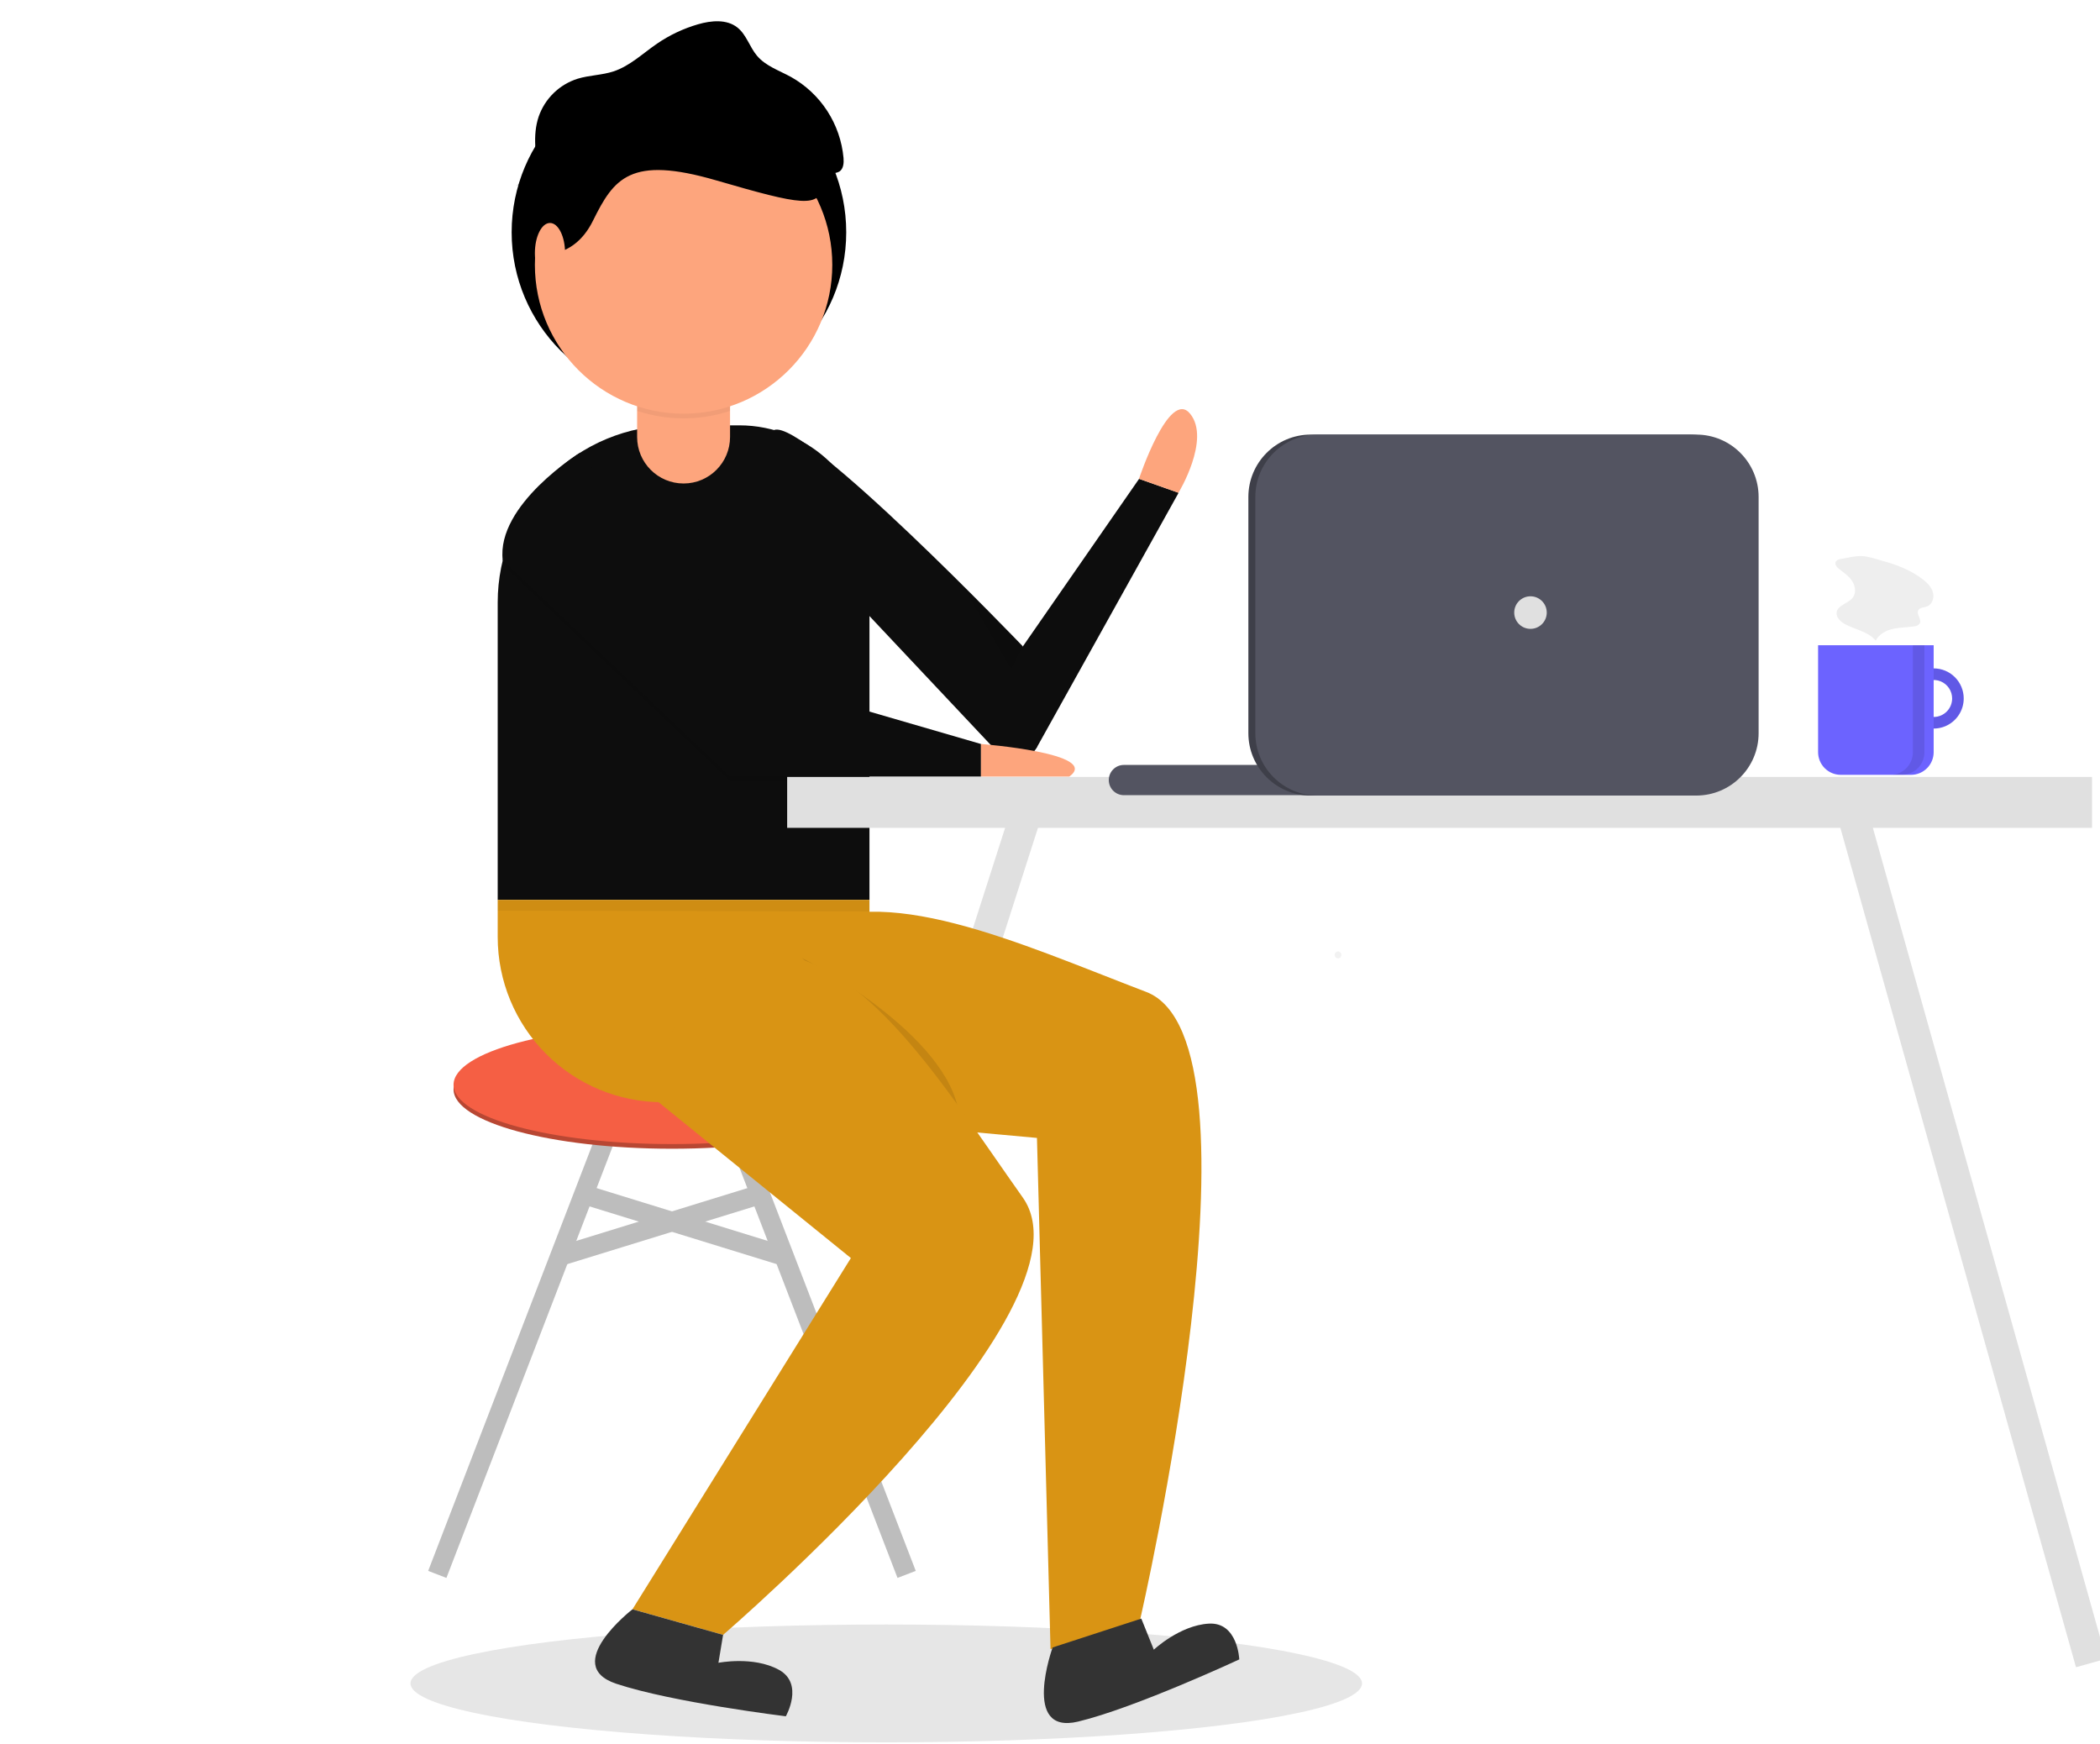 <svg width="537" height="446" viewBox="0 0 537 446" fill="none" xmlns="http://www.w3.org/2000/svg">
<g id="undraw_Hello_qnas 1">
<g clip-path="url(#clip0)">
<g id="bg">
<ellipse id="Ellipse 5" cx="226.629" cy="430.436" rx="121.659" ry="15.064" fill="#E6E6E6"/>
<path id="Vector" d="M494.465 170.902C492.945 170.902 491.46 171.353 490.196 172.198C488.933 173.043 487.948 174.244 487.366 175.65C486.785 177.055 486.633 178.601 486.929 180.093C487.226 181.585 487.957 182.956 489.032 184.031C490.106 185.107 491.476 185.84 492.966 186.136C494.456 186.433 496.001 186.281 497.405 185.699C498.809 185.117 500.009 184.131 500.853 182.866C501.698 181.601 502.148 180.114 502.148 178.593C502.148 176.553 501.339 174.597 499.898 173.154C498.457 171.712 496.503 170.902 494.465 170.902V170.902ZM494.465 183.326C493.53 183.326 492.616 183.048 491.838 182.528C491.06 182.008 490.454 181.269 490.097 180.404C489.739 179.539 489.645 178.588 489.828 177.67C490.01 176.751 490.46 175.908 491.122 175.246C491.783 174.584 492.625 174.133 493.542 173.951C494.46 173.768 495.41 173.862 496.274 174.22C497.138 174.578 497.877 175.185 498.396 175.963C498.916 176.742 499.193 177.657 499.193 178.593C499.193 179.848 498.695 181.052 497.808 181.94C496.922 182.827 495.719 183.326 494.465 183.326Z" fill="#6C63FF"/>
<path id="Vector_2" opacity="0.1" d="M494.465 170.902C492.945 170.902 491.46 171.353 490.196 172.198C488.933 173.043 487.948 174.244 487.366 175.65C486.785 177.055 486.633 178.601 486.929 180.093C487.226 181.585 487.957 182.956 489.032 184.031C490.106 185.107 491.476 185.84 492.966 186.136C494.456 186.433 496.001 186.281 497.405 185.699C498.809 185.117 500.009 184.131 500.853 182.866C501.698 181.601 502.148 180.114 502.148 178.593C502.148 176.553 501.339 174.597 499.898 173.154C498.457 171.712 496.503 170.902 494.465 170.902V170.902ZM494.465 183.326C493.53 183.326 492.616 183.048 491.838 182.528C491.06 182.008 490.454 181.269 490.097 180.404C489.739 179.539 489.645 178.588 489.828 177.67C490.01 176.751 490.46 175.908 491.122 175.246C491.783 174.584 492.625 174.133 493.542 173.951C494.46 173.768 495.41 173.862 496.274 174.22C497.138 174.578 497.877 175.185 498.396 175.963C498.916 176.742 499.193 177.657 499.193 178.593C499.193 179.848 498.695 181.052 497.808 181.94C496.922 182.827 495.719 183.326 494.465 183.326Z" fill="black"/>
<path id="Vector_3" d="M464.913 164.985H494.465V192.318C494.465 193.856 493.855 195.331 492.768 196.419C491.682 197.506 490.209 198.117 488.672 198.117H470.706C469.17 198.117 467.696 197.506 466.61 196.419C465.524 195.331 464.913 193.856 464.913 192.318V164.985Z" fill="#6C63FF"/>
<path id="Vector_4" opacity="0.1" d="M489.146 164.985V192.349C489.146 193.878 488.539 195.346 487.458 196.427C486.377 197.509 484.911 198.117 483.383 198.117H486.338C487.867 198.117 489.332 197.509 490.413 196.427C491.494 195.346 492.101 193.878 492.101 192.349V164.985H489.146Z" fill="black"/>
<path id="Vector_5" d="M263.33 205.103L201.539 397.802" stroke="#E0E0E0" stroke-width="8" stroke-miterlimit="10"/>
<path id="Vector_6" d="M222.334 157.523L254.98 192.214C255.668 192.945 256.518 193.502 257.461 193.843C258.404 194.183 259.414 194.296 260.409 194.172C261.404 194.048 262.355 193.692 263.187 193.131C264.018 192.57 264.706 191.821 265.194 190.945V183.998L263.924 172.826L261.547 165.255C261.547 165.255 205.777 107.067 197.974 109.943C190.171 112.82 222.334 157.523 222.334 157.523Z" fill="#0D0D0D"/>
<path id="Vector_7" d="M159.949 277.662L111.823 402.56" stroke="#BDBDBD" stroke-width="5" stroke-miterlimit="10"/>
<path id="Vector_8" d="M183.715 277.662L231.84 402.56" stroke="#BDBDBD" stroke-width="5" stroke-miterlimit="10"/>
<path id="Vector_9" d="M171.832 293.721C202.677 293.721 227.681 286.931 227.681 278.555C227.681 270.179 202.677 263.388 171.832 263.388C140.987 263.388 115.982 270.179 115.982 278.555C115.982 286.931 140.987 293.721 171.832 293.721Z" fill="#B84733"/>
<path id="Vector_10" d="M171.832 292.531C202.677 292.531 227.681 285.741 227.681 277.365C227.681 268.989 202.677 262.199 171.832 262.199C140.987 262.199 115.982 268.989 115.982 277.365C115.982 285.741 140.987 292.531 171.832 292.531Z" fill="#F55F44"/>
<path id="Vector_11" d="M148.331 305.103L201.026 321.357" stroke="#BDBDBD" stroke-width="5" stroke-miterlimit="10"/>
<path id="Vector_12" d="M195.332 305.103L142.638 321.357" stroke="#BDBDBD" stroke-width="5" stroke-miterlimit="10"/>
<path id="Vector_13" d="M172.482 108.754H189.062C197.886 108.754 206.349 112.263 212.589 118.509C218.828 124.755 222.334 133.226 222.334 142.06V230.083H127.271V154.011C127.271 142.008 132.034 130.497 140.513 122.009C148.992 113.522 160.491 108.754 172.482 108.754V108.754Z" fill="#0D0D0D"/>
<path id="Vector_14" d="M127.271 230.083H222.334V281.826H169.455C158.267 281.826 147.537 277.377 139.626 269.458C131.715 261.539 127.271 250.798 127.271 239.599V230.083V230.083Z" fill="#D99414"/>
<path id="Vector_15" opacity="0.05" d="M128.555 144.462L186.685 199.75H250.853V191.424L195.597 175.366L148.331 116.937C148.331 116.937 126.868 130.211 128.555 144.462Z" fill="black"/>
<path id="Vector_16" d="M128.555 143.273L186.685 198.561H250.853V190.234L195.597 174.176L148.331 115.748C148.331 115.748 126.868 129.022 128.555 143.273Z" fill="#0D0D0D"/>
<path id="Vector_17" opacity="0.05" d="M127.271 230.082V232.858L222.334 233.056V230.082H127.271Z" fill="black"/>
<path id="Vector_18" d="M201.219 285.123L265.165 290.957L268.635 421.666L291.528 414.205C291.528 414.205 325.766 266.114 293.118 253.631C260.47 241.148 225.178 224.711 204.108 238.107C183.037 251.503 201.219 285.123 201.219 285.123Z" fill="#D99414"/>
<path id="Vector_19" opacity="0.1" d="M205.104 244.951C205.104 244.951 240.158 262.794 244.911 283.015Z" fill="black"/>
<path id="Vector_20" d="M167.673 281.231L217.581 321.674L161.731 411.481L184.903 418.023C184.903 418.023 281.748 334.758 261.547 306.21C241.346 277.662 221.146 244.356 196.192 243.762C171.238 243.167 167.673 281.231 167.673 281.231Z" fill="#D99414"/>
<path id="Vector_21" opacity="0.05" d="M246.1 149.791L258.577 171.202L261.547 165.255L246.1 149.791Z" fill="black"/>
<path id="Vector_22" d="M161.731 411.481C161.731 411.481 143.313 425.755 157.572 430.513C171.832 435.271 200.945 438.839 200.945 438.839C200.945 438.839 205.698 430.513 199.162 426.944C192.627 423.376 183.715 425.16 183.715 425.16L184.903 418.023L161.731 411.481Z" fill="#333333"/>
<path id="Vector_23" d="M269.166 421.244C269.166 421.244 261.075 443.704 275.691 440.193C290.307 436.682 316.901 424.298 316.901 424.298C316.901 424.298 316.535 414.715 309.103 415.146C301.671 415.577 295.05 421.81 295.05 421.81L291.849 413.86L269.166 421.244Z" fill="#333333"/>
<path id="Vector_24" d="M174.802 87.938H174.802C168.24 87.938 162.92 93.263 162.92 99.833V111.728C162.92 118.297 168.24 123.623 174.802 123.623H174.802C181.365 123.623 186.685 118.297 186.685 111.728V99.833C186.685 93.263 181.365 87.938 174.802 87.938Z" fill="#FDA57D"/>
<path id="Vector_25" opacity="0.05" d="M174.802 89.127C171.651 89.127 168.628 90.38 166.4 92.611C164.172 94.842 162.92 97.867 162.92 101.022V105.063C170.638 107.605 178.967 107.605 186.685 105.063V101.022C186.685 97.867 185.433 94.842 183.205 92.611C180.976 90.38 177.954 89.127 174.802 89.127Z" fill="black"/>
<path id="Vector_26" d="M342.153 245.05C342.384 245.042 342.603 244.945 342.763 244.778C342.924 244.612 343.014 244.39 343.014 244.158C343.014 243.927 342.924 243.705 342.763 243.538C342.603 243.372 342.384 243.274 342.153 243.266C341.922 243.274 341.703 243.372 341.542 243.538C341.382 243.705 341.292 243.927 341.292 244.158C341.292 244.39 341.382 244.612 341.542 244.778C341.703 244.945 341.922 245.042 342.153 245.05Z" fill="url(#paint0_linear)"/>
<path id="Vector_27" d="M472.921 205.103L534.712 425.215" stroke="#E0E0E0" stroke-width="8" stroke-miterlimit="10"/>
<path id="Vector_28" d="M534.963 198.657H201.288V211.673H534.963V198.657Z" fill="#E0E0E0"/>
<path id="Vector_29" d="M334.33 195.587H287.393C285.26 195.587 283.531 197.318 283.531 199.453V199.453C283.531 201.588 285.26 203.319 287.393 203.319H334.33C336.463 203.319 338.192 201.588 338.192 199.453C338.192 197.318 336.463 195.587 334.33 195.587Z" fill="#535461"/>
<path id="Vector_30" d="M431.978 111.12H335.169C326.363 111.12 319.225 118.265 319.225 127.08V187.455C319.225 196.27 326.363 203.415 335.169 203.415H431.978C440.783 203.415 447.922 196.27 447.922 187.455V127.08C447.922 118.265 440.783 111.12 431.978 111.12Z" fill="#3E3F49"/>
<path id="Vector_31" d="M433.76 111.12H336.951C328.145 111.12 321.007 118.265 321.007 127.08V187.455C321.007 196.27 328.145 203.415 336.951 203.415H433.76C442.566 203.415 449.704 196.27 449.704 187.455V127.08C449.704 118.265 442.566 111.12 433.76 111.12Z" fill="#535461"/>
<path id="Vector_32" d="M391.368 160.794C393.665 160.794 395.527 158.93 395.527 156.631C395.527 154.332 393.665 152.468 391.368 152.468C389.071 152.468 387.209 154.332 387.209 156.631C387.209 158.93 389.071 160.794 391.368 160.794Z" fill="#E0E0E0"/>
</g>
<g id="hand">
<path id="Vector_33" d="M260.437 194.172C259.442 194.296 258.432 194.183 257.488 193.843L261.575 165.255L291.282 122.433L301.383 126.002L265.222 190.945C264.734 191.821 264.046 192.57 263.215 193.131C262.383 193.692 261.431 194.048 260.437 194.172Z" fill="#0D0D0D"/>
<path id="Vector_34" d="M291.254 122.433C291.254 122.433 298.978 99.238 304.326 105.78C309.673 112.322 301.355 126.002 301.355 126.002L291.254 122.433Z" fill="#FDA57D"/>
</g>
<g id="head">
<path id="Vector_35" d="M173.614 102.212C197.24 102.212 216.392 83.04 216.392 59.39C216.392 35.74 197.24 16.568 173.614 16.568C149.988 16.568 130.836 35.74 130.836 59.39C130.836 83.04 149.988 102.212 173.614 102.212Z" fill="black"/>
<path id="Vector_36" d="M174.802 105.78C195.803 105.78 212.828 88.738 212.828 67.716C212.828 46.694 195.803 29.652 174.802 29.652C153.802 29.652 136.777 46.694 136.777 67.716C136.777 88.738 153.802 105.78 174.802 105.78Z" fill="#FDA57D"/>
<path id="Vector_37" d="M136.777 64.799C136.777 64.799 146.284 67.252 151.631 56.436C156.978 45.621 161.137 39.722 183.12 46.112C205.104 52.504 209.526 53.283 210.583 47.24C211.305 43.11 203.488 33.079 198.465 27.141C196.014 24.244 192.015 22.515 187.742 22.515H162.92L148.066 29.398L136.777 39.23L134.401 52.504L136.777 64.799Z" fill="black"/>
<path id="Vector_38" d="M140.639 72.474C142.772 72.474 144.501 69.013 144.501 64.742C144.501 60.472 142.772 57.011 140.639 57.011C138.506 57.011 136.777 60.472 136.777 64.742C136.777 69.013 138.506 72.474 140.639 72.474Z" fill="#FDA57D"/>
<path id="Vector_39" d="M137.879 44.848C136.998 39.869 136.132 34.641 137.736 29.846C138.522 27.563 139.831 25.497 141.558 23.811C143.284 22.125 145.381 20.867 147.681 20.138C150.677 19.216 153.906 19.235 156.883 18.254C161.073 16.873 164.357 13.667 167.997 11.172C171.214 8.968 174.761 7.292 178.506 6.208C181.87 5.234 185.831 4.859 188.573 7.041C190.882 8.877 191.683 12.024 193.591 14.274C195.81 16.893 199.258 18.028 202.268 19.676C206.019 21.777 209.203 24.761 211.544 28.37C213.884 31.98 215.311 36.105 215.702 40.39C215.806 41.667 215.699 43.184 214.623 43.877C213.955 44.218 213.202 44.355 212.456 44.273C197.259 44.056 182.043 43.837 166.908 42.441C162.203 42.007 157.489 41.458 152.768 41.637C145.46 41.922 138.325 43.938 131.946 47.518" fill="black"/>
</g>
<g id="palmrest">
<path id="Vector_40" d="M250.853 190.234C250.853 190.234 281.748 192.613 273.43 198.561H250.853V190.234Z" fill="#FDA57D"/>
</g>
<g id="smoke">
<path id="Vector_41" d="M470.745 142.931C470.492 142.939 470.244 143.003 470.019 143.117C469.793 143.232 469.595 143.395 469.44 143.594C469.052 144.298 469.755 145.091 470.396 145.574C471.58 146.467 472.828 147.344 473.633 148.591C474.438 149.837 474.691 151.576 473.811 152.771C472.662 154.331 469.921 154.666 469.655 156.586C469.485 157.818 470.549 158.87 471.628 159.488C474.29 161.015 477.721 161.422 479.65 163.81C480.447 162.168 482.231 161.219 484.01 160.814C485.788 160.409 487.636 160.439 489.439 160.164C489.733 160.159 490.022 160.084 490.282 159.945C490.543 159.807 490.767 159.61 490.936 159.369C491.44 158.345 490.004 157.117 490.5 156.089C490.877 155.307 491.986 155.367 492.795 155.054C494.113 154.544 494.657 152.846 494.283 151.482C493.909 150.118 492.852 149.051 491.741 148.177C488.746 145.822 485.145 144.436 481.503 143.44C479.809 142.977 477.821 142.25 476.061 142.18C474.363 142.112 472.426 142.643 470.745 142.931Z" fill="#EEEEEE"/>
</g>
</g>
</g>
<defs>
<linearGradient id="paint0_linear" x1="1590.72" y1="1112.33" x2="1590.72" y2="1106.97" gradientUnits="userSpaceOnUse">
<stop stop-color="#808080" stop-opacity="0.25"/>
<stop offset="0.535" stop-color="#808080" stop-opacity="0.12"/>
<stop offset="1" stop-color="#808080" stop-opacity="0.1"/>
</linearGradient>
<clipPath id="clip0">
<rect y="0.5" width="537" height="445" fill="white"/>
</clipPath>
</defs>
</svg>

